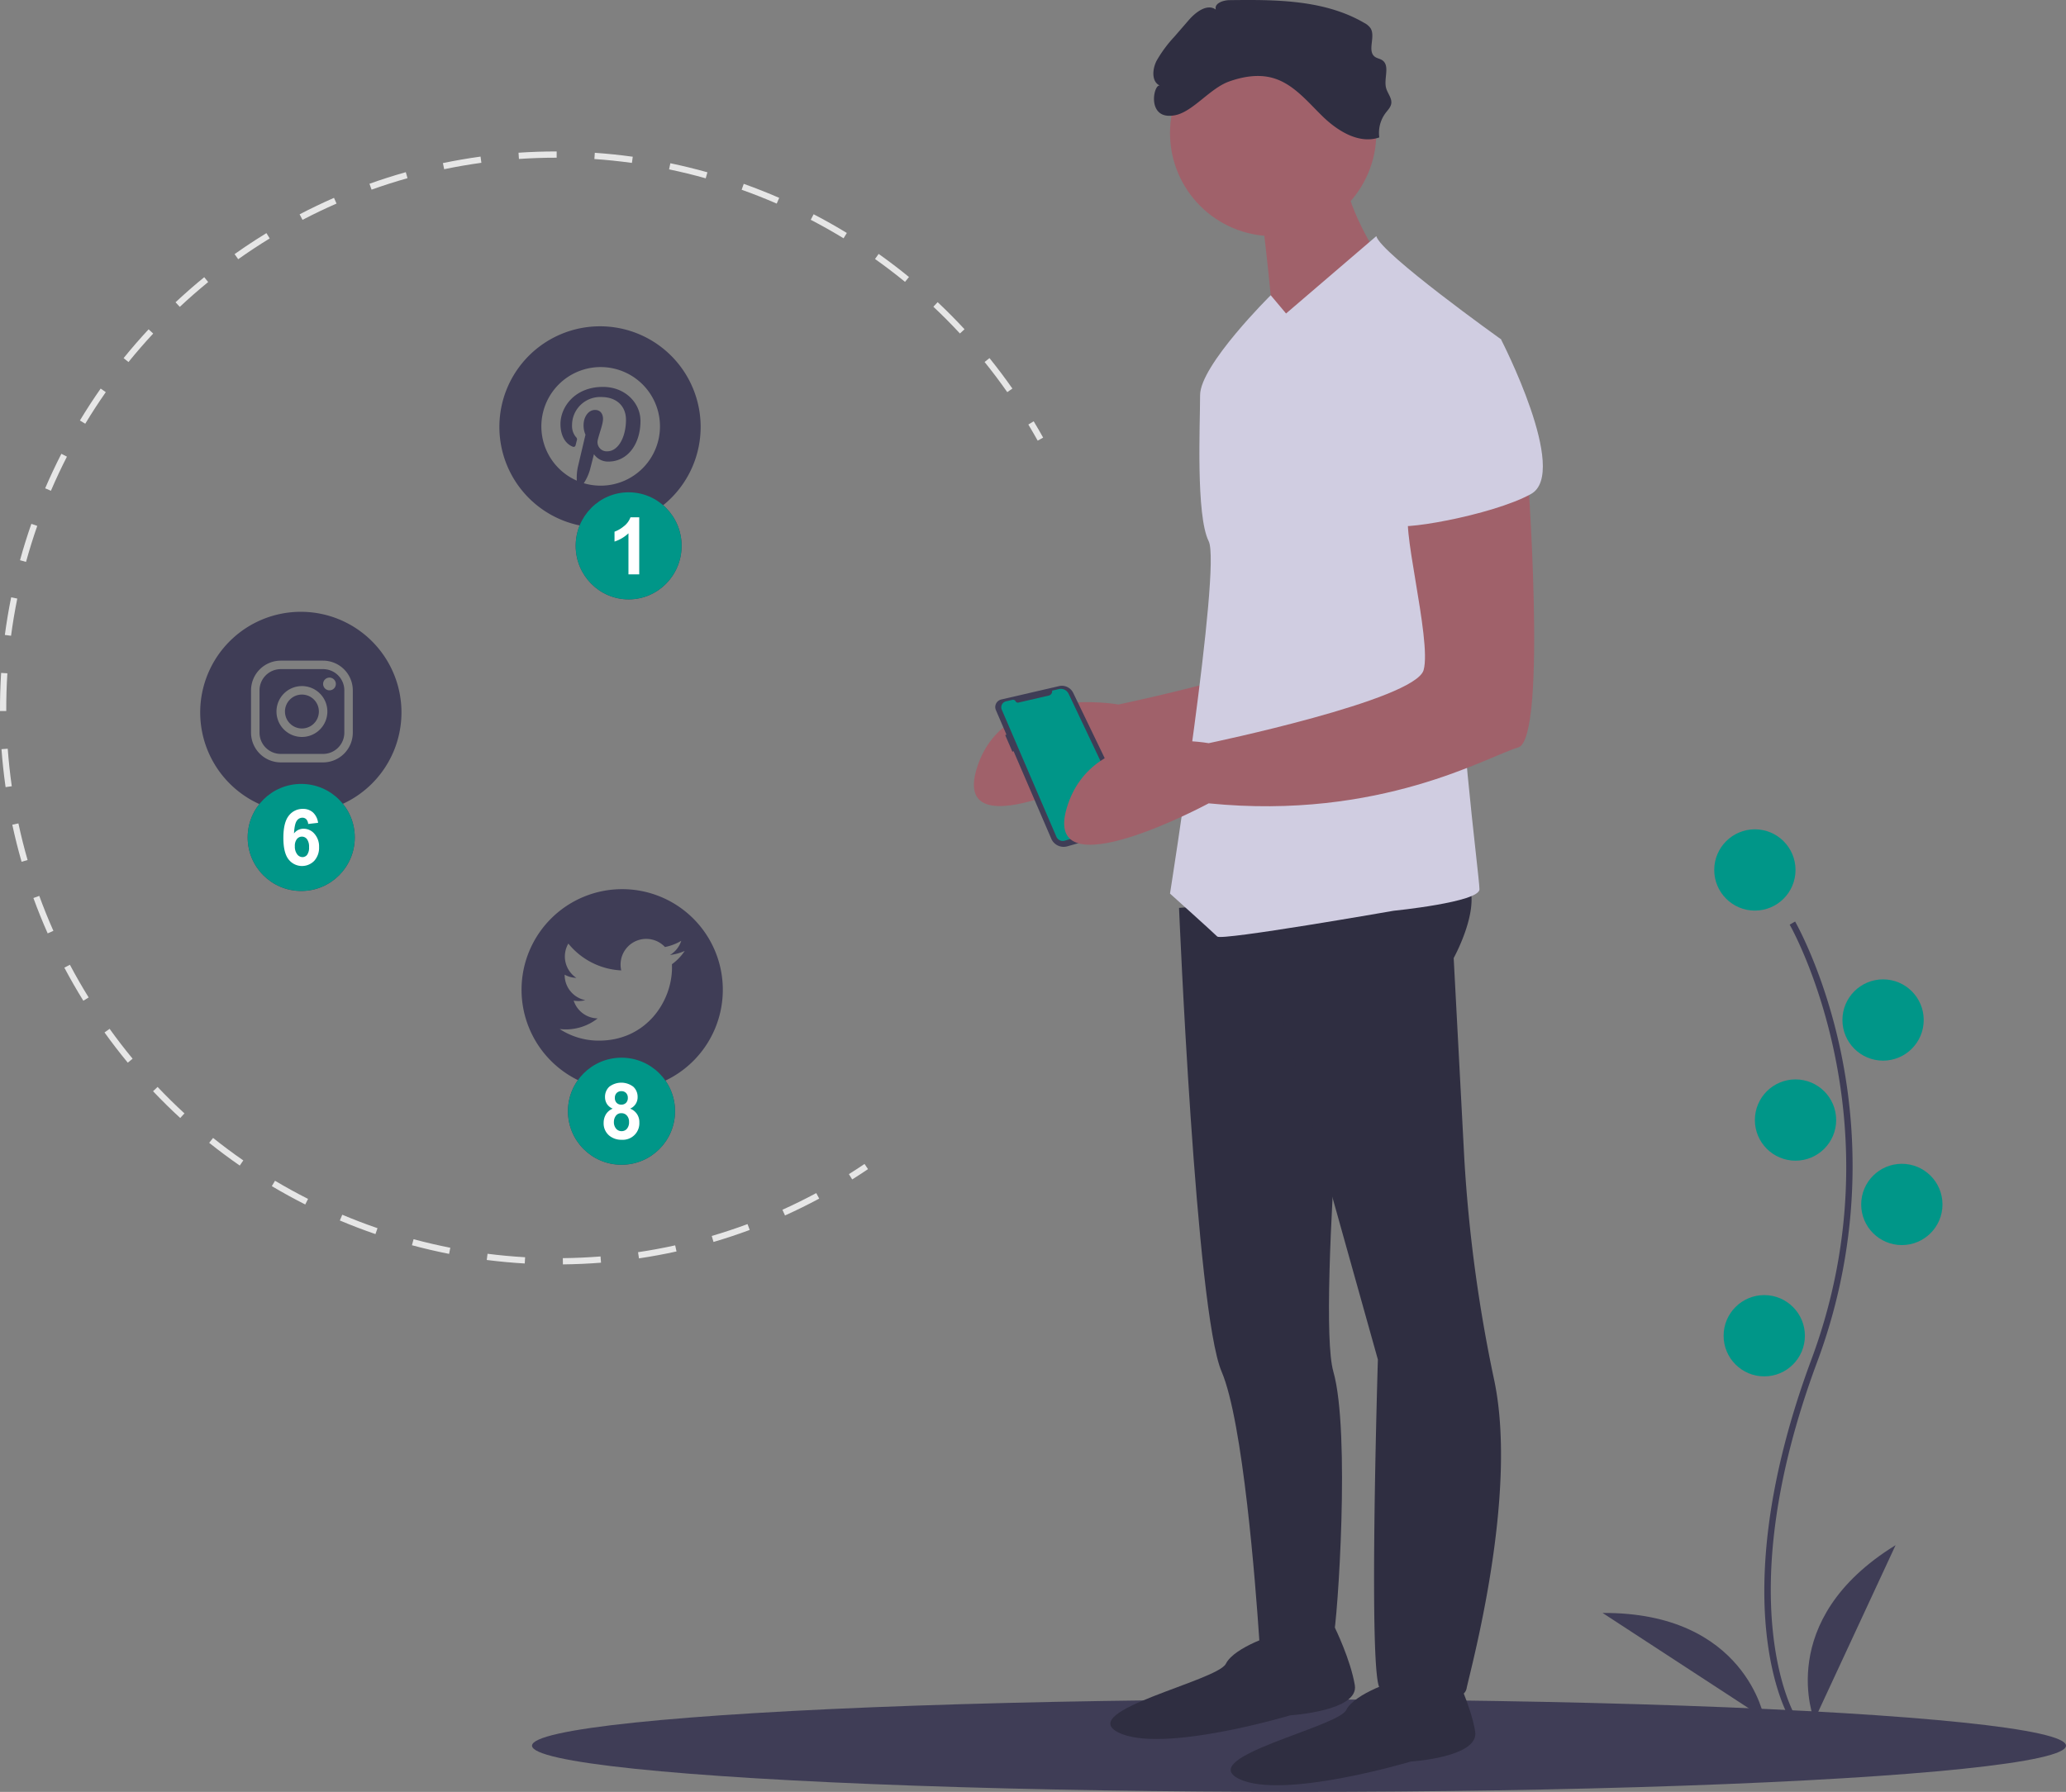 <svg id="a3021eee-13c5-481a-ad89-41ba2f75e20a" data-name="Layer 1" xmlns="http://www.w3.org/2000/svg" width="759.609" height="659" viewBox="0 0 759.609 659"><rect x="0" y="0" width="759.609" height="659" fill="#808080" stroke="none"/><title>social_notifications</title><path d="M532.306,552.303c1.92-1.205,3.855-2.465,5.749-3.743l1.286,1.906c-1.916,1.293-3.871,2.566-5.813,3.785Z" transform="translate(-220.196 -120.5)" fill="#e6e6e6"/><path d="M310.362,211.241c2.562-1.729,5.184-3.415,7.794-5.012l1.2,1.962c-3.909,2.391-7.821,4.971-11.579,7.635l-1.329-1.877Q308.383,212.577,310.362,211.241Zm-15.076,11.199,1.454,1.781c-3.574,2.916-7.084,5.988-10.437,9.128l-1.572-1.678C288.122,228.496,291.673,225.39,295.286,222.44Zm35.071-23.122c4.135-2.158,8.389-4.197,12.646-6.06l.921,2.107c-4.207,1.842-8.414,3.858-12.502,5.993Zm-55.522,42.288,1.684,1.567c-3.135,3.37-6.192,6.894-9.086,10.473l-1.788-1.445C268.573,248.58,271.665,245.015,274.835,241.606Zm81.202-53.524c4.382-1.568,8.877-3.003,13.36-4.265l.624,2.212c-4.434,1.25-8.878,2.669-13.211,4.218ZM257.209,263.404l1.884,1.318c-2.639,3.77-5.18,7.678-7.55,11.613l-1.969-1.188C251.971,271.169,254.539,267.218,257.209,263.404Zm125.832-82.926c4.57-.951,9.225-1.754,13.837-2.386l.312,2.279c-4.56.625-9.163,1.418-13.681,2.359ZM242.761,287.393l2.046,1.049c-2.097,4.097-4.08,8.318-5.889,12.544l-2.115-.905C238.635,295.806,240.64,291.538,242.761,287.393Zm168.081-110.729c4.654-.315,9.373-.472,14.026-.467l-.003,2.299c-4.6-.005-9.267.15-13.869.461ZM231.728,313.147l2.17.759c-1.52,4.346-2.909,8.798-4.128,13.235l-2.217-.608C228.786,322.045,230.19,317.541,231.728,313.147Zm207.164-136.457c4.643.323,9.338.81,13.954,1.448l-.316,2.277c-4.564-.631-9.206-1.113-13.798-1.432Zm-214.593,163.485,2.253.457c-.914,4.513-1.686,9.115-2.292,13.68l-2.28-.303C222.594,349.392,223.374,344.738,224.299,340.175ZM466.667,180.534c4.56.952,9.144,2.073,13.624,3.331l-.622,2.213c-4.429-1.244-8.962-2.352-13.471-3.293Zm-246.054,187.438,2.294.147c-.293,4.591-.431,9.257-.41,13.867l-2.299.01C220.176,377.334,220.316,372.615,220.613,367.972ZM493.652,188.114c4.387,1.562,8.774,3.295,13.038,5.151l-.917,2.109c-4.217-1.835-8.554-3.549-12.893-5.095ZM220.745,396.021l2.292-.168c.337,4.597.839,9.239,1.491,13.8l-2.276.325C221.593,405.366,221.085,400.671,220.745,396.021ZM519.343,199.294c4.129,2.144,8.236,4.46,12.206,6.881L530.351,208.138c-3.925-2.393-7.986-4.683-12.068-6.804ZM224.717,423.801l2.248-.482c.967,4.508,2.102,9.041,3.377,13.471l-2.21.635C226.843,432.944,225.694,428.359,224.717,423.801ZM543.248,213.876c3.8,2.693,7.553,5.553,11.156,8.5l-1.456,1.78c-3.562-2.914-7.272-5.741-11.03-8.404ZM232.476,450.762l2.161-.787c1.576,4.327,3.323,8.653,5.191,12.857l-2.101.933C235.838,459.513,234.071,455.139,232.476,450.762Zm332.469-219.136c3.391,3.189,6.715,6.538,9.879,9.954l-1.687,1.563c-3.128-3.378-6.415-6.689-9.767-9.841ZM243.859,476.377l2.032-1.075c2.15,4.063,4.472,8.109,6.9,12.027l-1.954,1.211C248.381,484.578,246.034,480.486,243.859,476.377ZM583.995,252.189c2.918,3.618,5.754,7.389,8.429,11.208l-1.884,1.319c-2.645-3.777-5.449-7.505-8.335-11.083Zm-323.502,246.674c2.686,3.746,5.531,7.443,8.457,10.989l-1.773,1.463c-2.959-3.586-5.837-7.324-8.553-11.112Zm17.643,21.376c3.173,3.346,6.496,6.619,9.88,9.73l-1.556,1.692c-3.422-3.145-6.784-6.456-9.992-9.841Zm20.406,18.755c3.593,2.871,7.331,5.653,11.111,8.269l-1.308,1.891c-3.823-2.646-7.604-5.46-11.237-8.364Zm22.769,15.754c3.959,2.353,8.046,4.596,12.148,6.668l-1.036,2.053c-4.149-2.095-8.283-4.364-12.287-6.744Zm24.729,12.488c4.247,1.791,8.605,3.455,12.95,4.948l-.746,2.174c-4.395-1.509-8.803-3.192-13.098-5.003Zm26.212,9.001c4.445,1.195,8.989,2.252,13.507,3.142l-.444,2.256c-4.569-.9-9.165-1.969-13.661-3.177Zm27.199,5.356c4.574.58,9.222,1.01,13.814,1.277l-.133,2.295c-4.644-.27-9.345-.704-13.97-1.291Zm27.683,1.61c4.613-.049,9.277-.257,13.862-.62l.182,2.292c-4.638.366-9.355.577-14.021.626Zm27.652-2.19c4.561-.678,9.153-1.525,13.65-2.515l.494,2.245c-4.548,1.002-9.194,1.858-13.807,2.545Zm27.096-5.967c4.417-1.299,8.845-2.768,13.161-4.368l.8,2.156c-4.366,1.618-8.845,3.105-13.312,4.418Zm25.99-9.634c4.192-1.892,8.376-3.956,12.436-6.134l1.087,2.027c-4.106,2.203-8.338,4.29-12.576,6.203Z" transform="translate(-220.196 -120.5)" fill="#e6e6e6"/><path d="M598.285,276.626l1.97-1.186c1.198,1.989,2.367,4.008,3.477,6.001l-2.008,1.119C600.626,280.589,599.469,278.592,598.285,276.626Z" transform="translate(-220.196 -120.5)" fill="#e6e6e6"/><ellipse cx="477.609" cy="642" rx="282" ry="17" fill="#3f3d56"/><path d="M748.352,275.298s7.901,102.718-3.161,105.879-50.569,26.865-113.78,20.544c0,0-61.631,33.186-52.149,1.58s52.149-23.704,52.149-23.704,75.853-15.803,79.014-26.865-9.482-56.89-4.741-58.47S748.352,275.298,748.352,275.298Z" transform="translate(-220.196 -120.5)" fill="#a0616a"/><path d="M588.357,377.742h0l21.219-4.914a4.63,4.63,0,0,1,5.215,2.5l21.735,45.073a3.742,3.742,0,0,1-2.348,5.225l-21.564,6.127a4.944,4.944,0,0,1-5.892-2.801l-13.869-32.214-.423.234-2.64-6.103.439-.224-3.871-8.992A2.851,2.851,0,0,1,588.357,377.742Z" transform="translate(-220.196 -120.5)" fill="#3f3d56"/><path d="M607.02,374.5l2.477-.574a3.2,3.2,0,0,1,3.614,1.747l21.215,44.785a1.983,1.983,0,0,1-1.219,2.747l-21.413,6.461a2.568,2.568,0,0,1-3.101-1.445l-20.073-46.719a2.249,2.249,0,0,1,1.559-3.079l2.35-.544a1.061,1.061,0,0,1,1.176.534h0a.937.937,0,0,0,1.038.471l11.155-2.583A1.602,1.602,0,0,0,607.02,374.5Z" transform="translate(-220.196 -120.5)" fill="#009688"/><path d="M653.695,454.388s6.161,148.397,15.642,170.521c7.898,18.428,12.506,78.522,13.826,98.083.265,3.923.397,6.215.397,6.215s25.284,0,26.865-6.321,6.321-75.853,0-97.977,8.062-175.262,8.062-175.262Z" transform="translate(-220.196 -120.5)" fill="#2f2e41"/><path d="M689.881,721.306s-15.803,4.741-18.963,11.062S615.608,749.751,631.411,757.653s63.211-6.321,63.211-6.321,25.284-1.58,23.704-11.062-7.335-21.165-7.335-21.165Z" transform="translate(-220.196 -120.5)" fill="#2f2e41"/><path d="M734.129,738.32s-15.803,4.741-18.963,11.062-55.31,17.383-39.507,25.284,63.211-6.321,63.211-6.321,25.284-1.58,23.704-11.062-7.335-21.165-7.335-21.165Z" transform="translate(-220.196 -120.5)" fill="#2f2e41"/><path d="M667.757,450.709l22.124,37.927L726.804,620.5s-3.737,120.981,1.003,120.981,30.025,7.901,31.606,0c1.335-6.674,19.034-70.611,10.212-113.167A544.177,544.177,0,0,1,758.583,546.671l-3.91-73.838s15.803-28.445-1.58-33.186S667.757,450.709,667.757,450.709Z" transform="translate(-220.196 -120.5)" fill="#2f2e41"/><circle cx="468.105" cy="48.919" r="37.927" fill="#a0616a"/><path d="M683.56,194.704s6.321,50.569,4.741,53.73,37.927-34.766,37.927-34.766-14.223-22.124-11.062-33.186Z" transform="translate(-220.196 -120.5)" fill="#a0616a"/><path d="M772.056,245.273s-44.248-31.606-45.828-37.927l-33.186,28.445-5.639-6.712s-25.967,25.676-25.967,36.738-1.58,44.248,3.161,53.73-14.223,129.583-14.223,129.583,15.803,14.223,17.383,15.803,64.791-9.482,64.791-9.482,31.606-3.161,31.606-7.901-9.482-75.853-6.321-94.817S772.056,245.273,772.056,245.273Z" transform="translate(-220.196 -120.5)" fill="#d0cde1"/><path d="M781.537,289.52s7.901,102.718-3.161,105.879-50.569,26.865-113.78,20.544c0,0-61.631,33.186-52.149,1.58s52.149-23.704,52.149-23.704,75.853-15.803,79.014-26.865-9.482-56.89-4.741-58.47S781.537,289.52,781.537,289.52Z" transform="translate(-220.196 -120.5)" fill="#a0616a"/><path d="M672.1,150.473c5.184-1.845,10.904-2.793,16.19-1.263,7.481,2.165,12.663,8.723,18.251,14.147s13.426,10.231,20.784,7.68a12.186,12.186,0,0,1,2.328-9c.819-1.078,1.86-2.102,2.067-3.44.314-2.031-1.394-3.783-1.906-5.774-.898-3.489,1.563-8.264-1.462-10.219-.799-.516-1.81-.634-2.589-1.178-3.059-2.138.338-7.455-1.684-10.591a6.468,6.468,0,0,0-2.298-1.917c-14.664-8.556-32.597-8.58-49.573-8.364-2.363.03-5.653,1.204-4.987,3.471-3.208-2.303-7.409.931-9.995,3.916l-5.293,6.109a47.065,47.065,0,0,0-6.468,8.75c-1.617,3.092-1.974,7.846,1.244,9.194-2.392-1.002-5.295,13.169,5.735,10.837C658.85,161.476,665.131,152.953,672.1,150.473Z" transform="translate(-220.196 -120.5)" fill="#2f2e41"/><path d="M746.771,248.433l25.284-3.161s25.284,48.989,11.062,56.89-50.569,14.223-50.569,11.062S746.771,248.433,746.771,248.433Z" transform="translate(-220.196 -120.5)" fill="#d0cde1"/><path d="M878.227,752.594c-.264-.431-6.485-10.818-8.641-32.388-1.978-19.789-.706-53.144,16.592-99.672,32.772-88.144-7.552-159.264-7.964-159.972l1.989-1.154c.104.18,10.51,18.312,16.656,47.186a205.857,205.857,0,0,1-8.526,114.742c-32.715,87.994-8.393,129.649-8.144,130.06Z" transform="translate(-220.196 -120.5)" fill="#3f3d56"/><circle cx="645.217" cy="319.941" r="14.945" fill="#009688"/><circle cx="692.352" cy="375.124" r="14.945" fill="#009688"/><circle cx="660.162" cy="411.913" r="14.945" fill="#009688"/><circle cx="699.25" cy="442.953" r="14.945" fill="#009688"/><circle cx="648.666" cy="491.238" r="14.945" fill="#009688"/><path d="M887.256,753.144s-14.945-36.789,29.891-64.38Z" transform="translate(-220.196 -120.5)" fill="#3f3d56"/><path d="M868.875,752.477s-6.802-39.122-59.446-38.786Z" transform="translate(-220.196 -120.5)" fill="#3f3d56"/><path d="M448.955,447.5a37,37,0,1,0,37,37A37,37,0,0,0,448.955,447.5ZM467.241,475.116c.019.4.029.809.029,1.218,0,12.483-9.491,26.876-26.866,26.876a26.371,26.371,0,0,1-14.442-4.268,19.123,19.123,0,0,0,2.251.136,18.915,18.915,0,0,0,11.723-4.044,9.449,9.449,0,0,1-8.819-6.558,8.9,8.9,0,0,0,1.774.175,9.498,9.498,0,0,0,2.485-.331,9.443,9.443,0,0,1-7.572-9.257v-.117a9.215,9.215,0,0,0,4.288,1.179,9.453,9.453,0,0,1-2.933-12.61,26.737,26.737,0,0,0,19.45,9.871,9.237,9.237,0,0,1-.244-2.154,9.432,9.432,0,0,1,16.322-6.451,18.746,18.746,0,0,0,5.993-2.29,9.468,9.468,0,0,1-4.151,5.223,19.073,19.073,0,0,0,5.418-1.491A19.205,19.205,0,0,1,467.241,475.116Z" transform="translate(-220.196 -120.5)" fill="#3f3d56"/><circle cx="111.009" cy="261.672" r="6.237" fill="#3f3d56"/><path d="M339,366.581H323.409a7.819,7.819,0,0,0-7.796,7.796v15.591a7.819,7.819,0,0,0,7.796,7.796H339a7.819,7.819,0,0,0,7.796-7.796V374.377a7.819,7.819,0,0,0-7.796-7.796Zm-7.796,24.946a9.355,9.355,0,1,1,9.355-9.355A9.357,9.357,0,0,1,331.205,391.527Zm10.134-17.151a2.339,2.339,0,1,1,2.339-2.339A2.333,2.333,0,0,1,341.339,374.377Z" transform="translate(-220.196 -120.5)" fill="#3f3d56"/><path d="M330.804,345.5a37,37,0,1,0,37,37A37,37,0,0,0,330.804,345.5Zm19.11,44.468a10.946,10.946,0,0,1-10.914,10.914H323.409a10.946,10.946,0,0,1-10.914-10.914V374.377a10.946,10.946,0,0,1,10.914-10.914H339a10.946,10.946,0,0,1,10.914,10.914Z" transform="translate(-220.196 -120.5)" fill="#3f3d56"/><path d="M440.804,240.5a37,37,0,1,0,37,37A37,37,0,0,0,440.804,240.5Zm.222,58.608a21.938,21.938,0,0,1-6.188-.896,18.143,18.143,0,0,0,2.193-4.677c.273-.974,1.54-6.003,1.54-6.003a6.264,6.264,0,0,0,5.33,2.719c7.016,0,11.781-6.393,11.781-14.958,0-6.47-5.486-12.502-13.818-12.502-10.368,0-15.601,7.435-15.601,13.633,0,3.761,1.423,7.094,4.473,8.341a.75.75,0,0,0,1.091-.546c.107-.39.341-1.355.448-1.754a1.067,1.067,0,0,0-.312-1.218,6.292,6.292,0,0,1-1.442-4.278,10.343,10.343,0,0,1,10.748-10.456c5.857,0,9.082,3.576,9.082,8.361,0,6.295-2.787,11.606-6.919,11.606a3.375,3.375,0,0,1-3.45-4.2c.653-2.767,1.929-5.749,1.929-7.747,0-1.783-.955-3.274-2.943-3.274-2.339,0-4.21,2.417-4.21,5.652a8.334,8.334,0,0,0,.702,3.45s-2.387,10.125-2.806,11.898a19.332,19.332,0,0,0-.38,5.009,21.807,21.807,0,1,1,8.751,1.842Z" transform="translate(-220.196 -120.5)" fill="#3f3d56"/><ellipse cx="231.135" cy="200.741" rx="19.474" ry="19.688" fill="#3f3d56"/><path d="M455.226,331.741h-3.965V316.633a13.645,13.645,0,0,1-5.124,3.038v-3.638a11.441,11.441,0,0,0,3.372-1.947,7.384,7.384,0,0,0,2.498-3.346h3.218Z" transform="translate(-220.196 -120.5)" fill="#3f3d56"/><ellipse cx="231.135" cy="200.741" rx="19.474" ry="19.688" fill="#009688"/><path d="M455.226,331.741h-3.965V316.633a13.645,13.645,0,0,1-5.124,3.038v-3.638a11.441,11.441,0,0,0,3.372-1.947,7.384,7.384,0,0,0,2.498-3.346h3.218Z" transform="translate(-220.196 -120.5)" fill="#fff"/><circle cx="110.751" cy="307.985" r="19.688" fill="#3f3d56"/><path d="M328.607,431.703a4.61,4.61,0,0,0,.845,2.967,2.448,2.448,0,0,0,1.93,1.046,2.161,2.161,0,0,0,1.743-.856,4.466,4.466,0,0,0,.698-2.805,4.671,4.671,0,0,0-.751-2.939,2.349,2.349,0,0,0-3.714-.043A3.994,3.994,0,0,0,328.607,431.703Zm8.54-8.599-3.647.422a2.834,2.834,0,0,0-.698-1.739,1.979,1.979,0,0,0-1.461-.561,2.438,2.438,0,0,0-2.018,1.122q-.825,1.123-1.039,4.673a4.33,4.33,0,0,1,3.5-1.742,5.239,5.239,0,0,1,4.041,1.881,7,7,0,0,1,1.683,4.853A7.149,7.149,0,0,1,335.738,437.078a6.253,6.253,0,0,1-9.437-.513q-1.918-2.419-1.918-7.932,0-5.654,1.998-8.151a6.335,6.335,0,0,1,5.188-2.497,5.356,5.356,0,0,1,3.707,1.311A6.251,6.251,0,0,1,337.147,423.104Z" transform="translate(-220.196 -120.5)" fill="#3f3d56"/><circle cx="110.751" cy="307.985" r="19.688" fill="#009688"/><path d="M328.607,431.703a4.61,4.61,0,0,0,.845,2.967,2.448,2.448,0,0,0,1.93,1.046,2.161,2.161,0,0,0,1.743-.856,4.466,4.466,0,0,0,.698-2.805,4.671,4.671,0,0,0-.751-2.939,2.349,2.349,0,0,0-3.714-.043A3.994,3.994,0,0,0,328.607,431.703Zm8.54-8.599-3.647.422a2.834,2.834,0,0,0-.698-1.739,1.979,1.979,0,0,0-1.461-.561,2.438,2.438,0,0,0-2.018,1.122q-.825,1.123-1.039,4.673a4.33,4.33,0,0,1,3.5-1.742,5.239,5.239,0,0,1,4.041,1.881,7,7,0,0,1,1.683,4.853A7.149,7.149,0,0,1,335.738,437.078a6.253,6.253,0,0,1-9.437-.513q-1.918-2.419-1.918-7.932,0-5.654,1.998-8.151a6.335,6.335,0,0,1,5.188-2.497,5.356,5.356,0,0,1,3.707,1.311A6.251,6.251,0,0,1,337.147,423.104Z" transform="translate(-220.196 -120.5)" fill="#fff"/><circle cx="228.506" cy="408.67" r="19.688" fill="#3f3d56"/><path d="M446.265,524.25a2.502,2.502,0,0,0,.647,1.836,2.299,2.299,0,0,0,1.721.659,2.329,2.329,0,0,0,1.742-.665,2.518,2.518,0,0,0,.654-1.843,2.442,2.442,0,0,0-.646-1.774,2.276,2.276,0,0,0-1.709-.665,2.336,2.336,0,0,0-1.756.673A2.45,2.45,0,0,0,446.265,524.25Zm-.354,8.804a3.685,3.685,0,0,0,.81,2.536,2.597,2.597,0,0,0,2.021.912,2.505,2.505,0,0,0,1.96-.877,3.698,3.698,0,0,0,.776-2.53,3.325,3.325,0,0,0-.789-2.319,2.573,2.573,0,0,0-2.002-.878,2.367,2.367,0,0,0-2.09.996A3.727,3.727,0,0,0,445.911,533.054Zm-.435-4.837a4.487,4.487,0,0,1-2.158-1.774,4.722,4.722,0,0,1-.673-2.473,5.047,5.047,0,0,1,1.558-3.8,7.279,7.279,0,0,1,8.85,0,5.026,5.026,0,0,1,1.572,3.8,4.508,4.508,0,0,1-2.751,4.247,5.211,5.211,0,0,1,3.391,5.046,6.084,6.084,0,0,1-6.454,6.408,6.959,6.959,0,0,1-4.534-1.471,5.816,5.816,0,0,1-2.137-4.768,6.019,6.019,0,0,1,.803-3.061A5.209,5.209,0,0,1,445.476,528.217Z" transform="translate(-220.196 -120.5)" fill="#3f3d56"/><circle cx="228.506" cy="408.67" r="19.688" fill="#009688"/><path d="M446.265,524.25a2.502,2.502,0,0,0,.647,1.836,2.299,2.299,0,0,0,1.721.659,2.329,2.329,0,0,0,1.742-.665,2.518,2.518,0,0,0,.654-1.843,2.442,2.442,0,0,0-.646-1.774,2.276,2.276,0,0,0-1.709-.665,2.336,2.336,0,0,0-1.756.673A2.45,2.45,0,0,0,446.265,524.25Zm-.354,8.804a3.685,3.685,0,0,0,.81,2.536,2.597,2.597,0,0,0,2.021.912,2.505,2.505,0,0,0,1.96-.877,3.698,3.698,0,0,0,.776-2.53,3.325,3.325,0,0,0-.789-2.319,2.573,2.573,0,0,0-2.002-.878,2.367,2.367,0,0,0-2.09.996A3.727,3.727,0,0,0,445.911,533.054Zm-.435-4.837a4.487,4.487,0,0,1-2.158-1.774,4.722,4.722,0,0,1-.673-2.473,5.047,5.047,0,0,1,1.558-3.8,7.279,7.279,0,0,1,8.85,0,5.026,5.026,0,0,1,1.572,3.8,4.508,4.508,0,0,1-2.751,4.247,5.211,5.211,0,0,1,3.391,5.046,6.084,6.084,0,0,1-6.454,6.408,6.959,6.959,0,0,1-4.534-1.471,5.816,5.816,0,0,1-2.137-4.768,6.019,6.019,0,0,1,.803-3.061A5.209,5.209,0,0,1,445.476,528.217Z" transform="translate(-220.196 -120.5)" fill="#fff"/></svg>